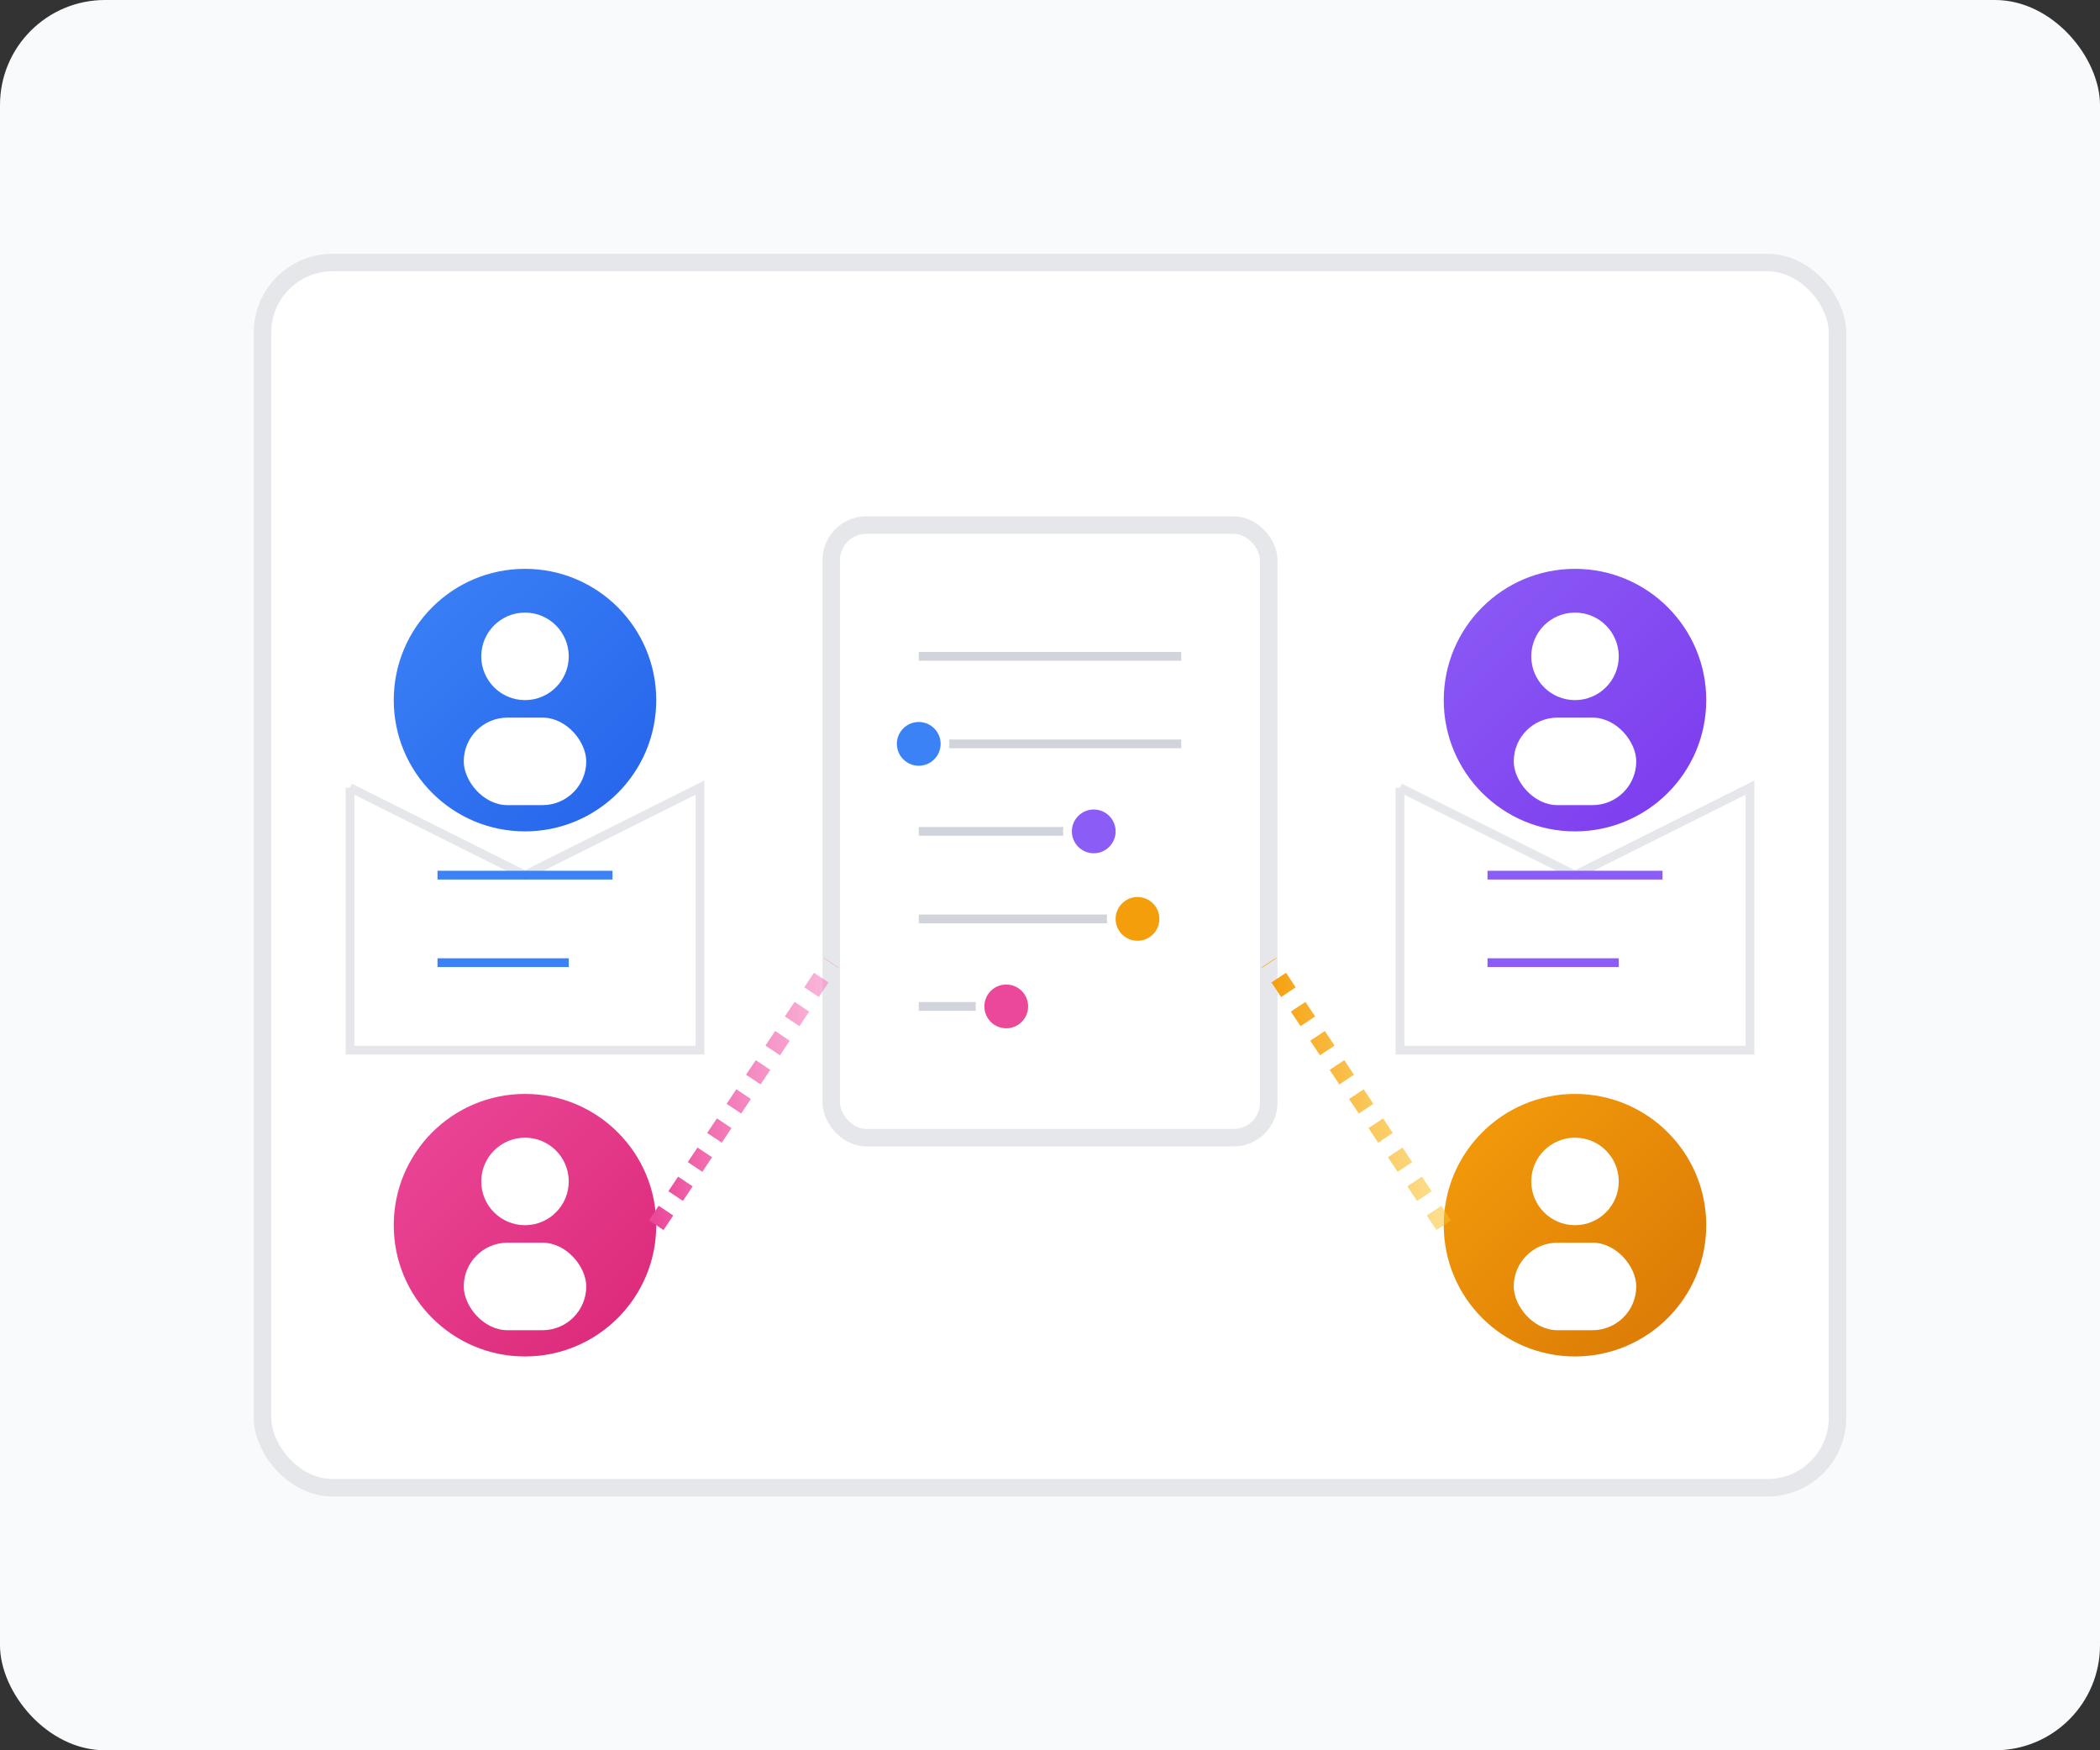 <svg width="240" height="200" viewBox="0 0 240 200" fill="none" xmlns="http://www.w3.org/2000/svg">
  <rect x="0" y="0" width="240" height="200" fill="#333333" stroke="none"/>
  <rect width="240" height="200" rx="12" fill="#F9FAFB"/>
  <rect x="30" y="30" width="180" height="140" rx="8" fill="white" stroke="#E5E7EB" stroke-width="2"/>
  
  <!-- Central document -->
  <rect x="95" y="60" width="50" height="70" rx="4" fill="white" stroke="#E5E7EB" stroke-width="2"/>
  <line x1="105" y1="75" x2="135" y2="75" stroke="#D1D5DB" stroke-width="1"/>
  <line x1="105" y1="85" x2="135" y2="85" stroke="#D1D5DB" stroke-width="1"/>
  <line x1="105" y1="95" x2="125" y2="95" stroke="#D1D5DB" stroke-width="1"/>
  <line x1="105" y1="105" x2="130" y2="105" stroke="#D1D5DB" stroke-width="1"/>
  <line x1="105" y1="115" x2="115" y2="115" stroke="#D1D5DB" stroke-width="1"/>
  
  <!-- User avatars -->
  <circle cx="60" cy="80" r="15" fill="url(#gradient-blue)"/>
  <circle cx="180" cy="80" r="15" fill="url(#gradient-purple)"/>
  <circle cx="60" cy="140" r="15" fill="url(#gradient-pink)"/>
  <circle cx="180" cy="140" r="15" fill="url(#gradient-orange)"/>
  
  <!-- User icons (simplified) -->
  <circle cx="60" cy="75" r="5" fill="white"/>
  <rect x="53" y="82" width="14" height="10" rx="5" fill="white"/>
  
  <circle cx="180" cy="75" r="5" fill="white"/>
  <rect x="173" y="82" width="14" height="10" rx="5" fill="white"/>
  
  <circle cx="60" cy="135" r="5" fill="white"/>
  <rect x="53" y="142" width="14" height="10" rx="5" fill="white"/>
  
  <circle cx="180" cy="135" r="5" fill="white"/>
  <rect x="173" y="142" width="14" height="10" rx="5" fill="white"/>
  
  <!-- Connection lines -->
  <line x1="75" y1="80" x2="95" y2="80" stroke="url(#gradient-blue-line)" stroke-width="2" stroke-dasharray="2 2"/>
  <line x1="165" y1="80" x2="145" y2="80" stroke="url(#gradient-purple-line)" stroke-width="2" stroke-dasharray="2 2"/>
  <line x1="75" y1="140" x2="95" y2="110" stroke="url(#gradient-pink-line)" stroke-width="2" stroke-dasharray="2 2"/>
  <line x1="165" y1="140" x2="145" y2="110" stroke="url(#gradient-orange-line)" stroke-width="2" stroke-dasharray="2 2"/>
  
  <!-- Shared cursors -->
  <circle cx="105" cy="85" r="3" fill="#3B82F6" stroke="white" stroke-width="1"/>
  <circle cx="125" cy="95" r="3" fill="#8B5CF6" stroke="white" stroke-width="1"/>
  <circle cx="115" cy="115" r="3" fill="#EC4899" stroke="white" stroke-width="1"/>
  <circle cx="130" cy="105" r="3" fill="#F59E0B" stroke="white" stroke-width="1"/>
  
  <!-- Chat bubbles -->
  <path d="M40 90 L60 100 L80 90 L80 120 L40 120 L40 90" fill="white" stroke="#E5E7EB" stroke-width="1"/>
  <path d="M160 90 L180 100 L200 90 L200 120 L160 120 L160 90" fill="white" stroke="#E5E7EB" stroke-width="1"/>
  
  <!-- Chat bubble content -->
  <line x1="50" y1="100" x2="70" y2="100" stroke="#3B82F6" stroke-width="1"/>
  <line x1="50" y1="110" x2="65" y2="110" stroke="#3B82F6" stroke-width="1"/>
  
  <line x1="170" y1="100" x2="190" y2="100" stroke="#8B5CF6" stroke-width="1"/>
  <line x1="170" y1="110" x2="185" y2="110" stroke="#8B5CF6" stroke-width="1"/>
  
  <!-- Defs for gradients -->
  <defs>
    <linearGradient id="gradient-blue" x1="0" y1="0" x2="1" y2="1" gradientUnits="objectBoundingBox">
      <stop stop-color="#3B82F6"/>
      <stop offset="1" stop-color="#2563EB"/>
    </linearGradient>
    <linearGradient id="gradient-purple" x1="0" y1="0" x2="1" y2="1" gradientUnits="objectBoundingBox">
      <stop stop-color="#8B5CF6"/>
      <stop offset="1" stop-color="#7C3AED"/>
    </linearGradient>
    <linearGradient id="gradient-pink" x1="0" y1="0" x2="1" y2="1" gradientUnits="objectBoundingBox">
      <stop stop-color="#EC4899"/>
      <stop offset="1" stop-color="#DB2777"/>
    </linearGradient>
    <linearGradient id="gradient-orange" x1="0" y1="0" x2="1" y2="1" gradientUnits="objectBoundingBox">
      <stop stop-color="#F59E0B"/>
      <stop offset="1" stop-color="#D97706"/>
    </linearGradient>
    <linearGradient id="gradient-blue-line" x1="0" y1="0" x2="1" y2="0" gradientUnits="objectBoundingBox">
      <stop stop-color="#3B82F6"/>
      <stop offset="1" stop-color="#60A5FA" stop-opacity="0.5"/>
    </linearGradient>
    <linearGradient id="gradient-purple-line" x1="0" y1="0" x2="1" y2="0" gradientUnits="objectBoundingBox">
      <stop stop-color="#8B5CF6"/>
      <stop offset="1" stop-color="#A78BFA" stop-opacity="0.5"/>
    </linearGradient>
    <linearGradient id="gradient-pink-line" x1="0" y1="0" x2="1" y2="0" gradientUnits="objectBoundingBox">
      <stop stop-color="#EC4899"/>
      <stop offset="1" stop-color="#F472B6" stop-opacity="0.5"/>
    </linearGradient>
    <linearGradient id="gradient-orange-line" x1="0" y1="0" x2="1" y2="0" gradientUnits="objectBoundingBox">
      <stop stop-color="#F59E0B"/>
      <stop offset="1" stop-color="#FBBF24" stop-opacity="0.5"/>
    </linearGradient>
  </defs>
</svg> 